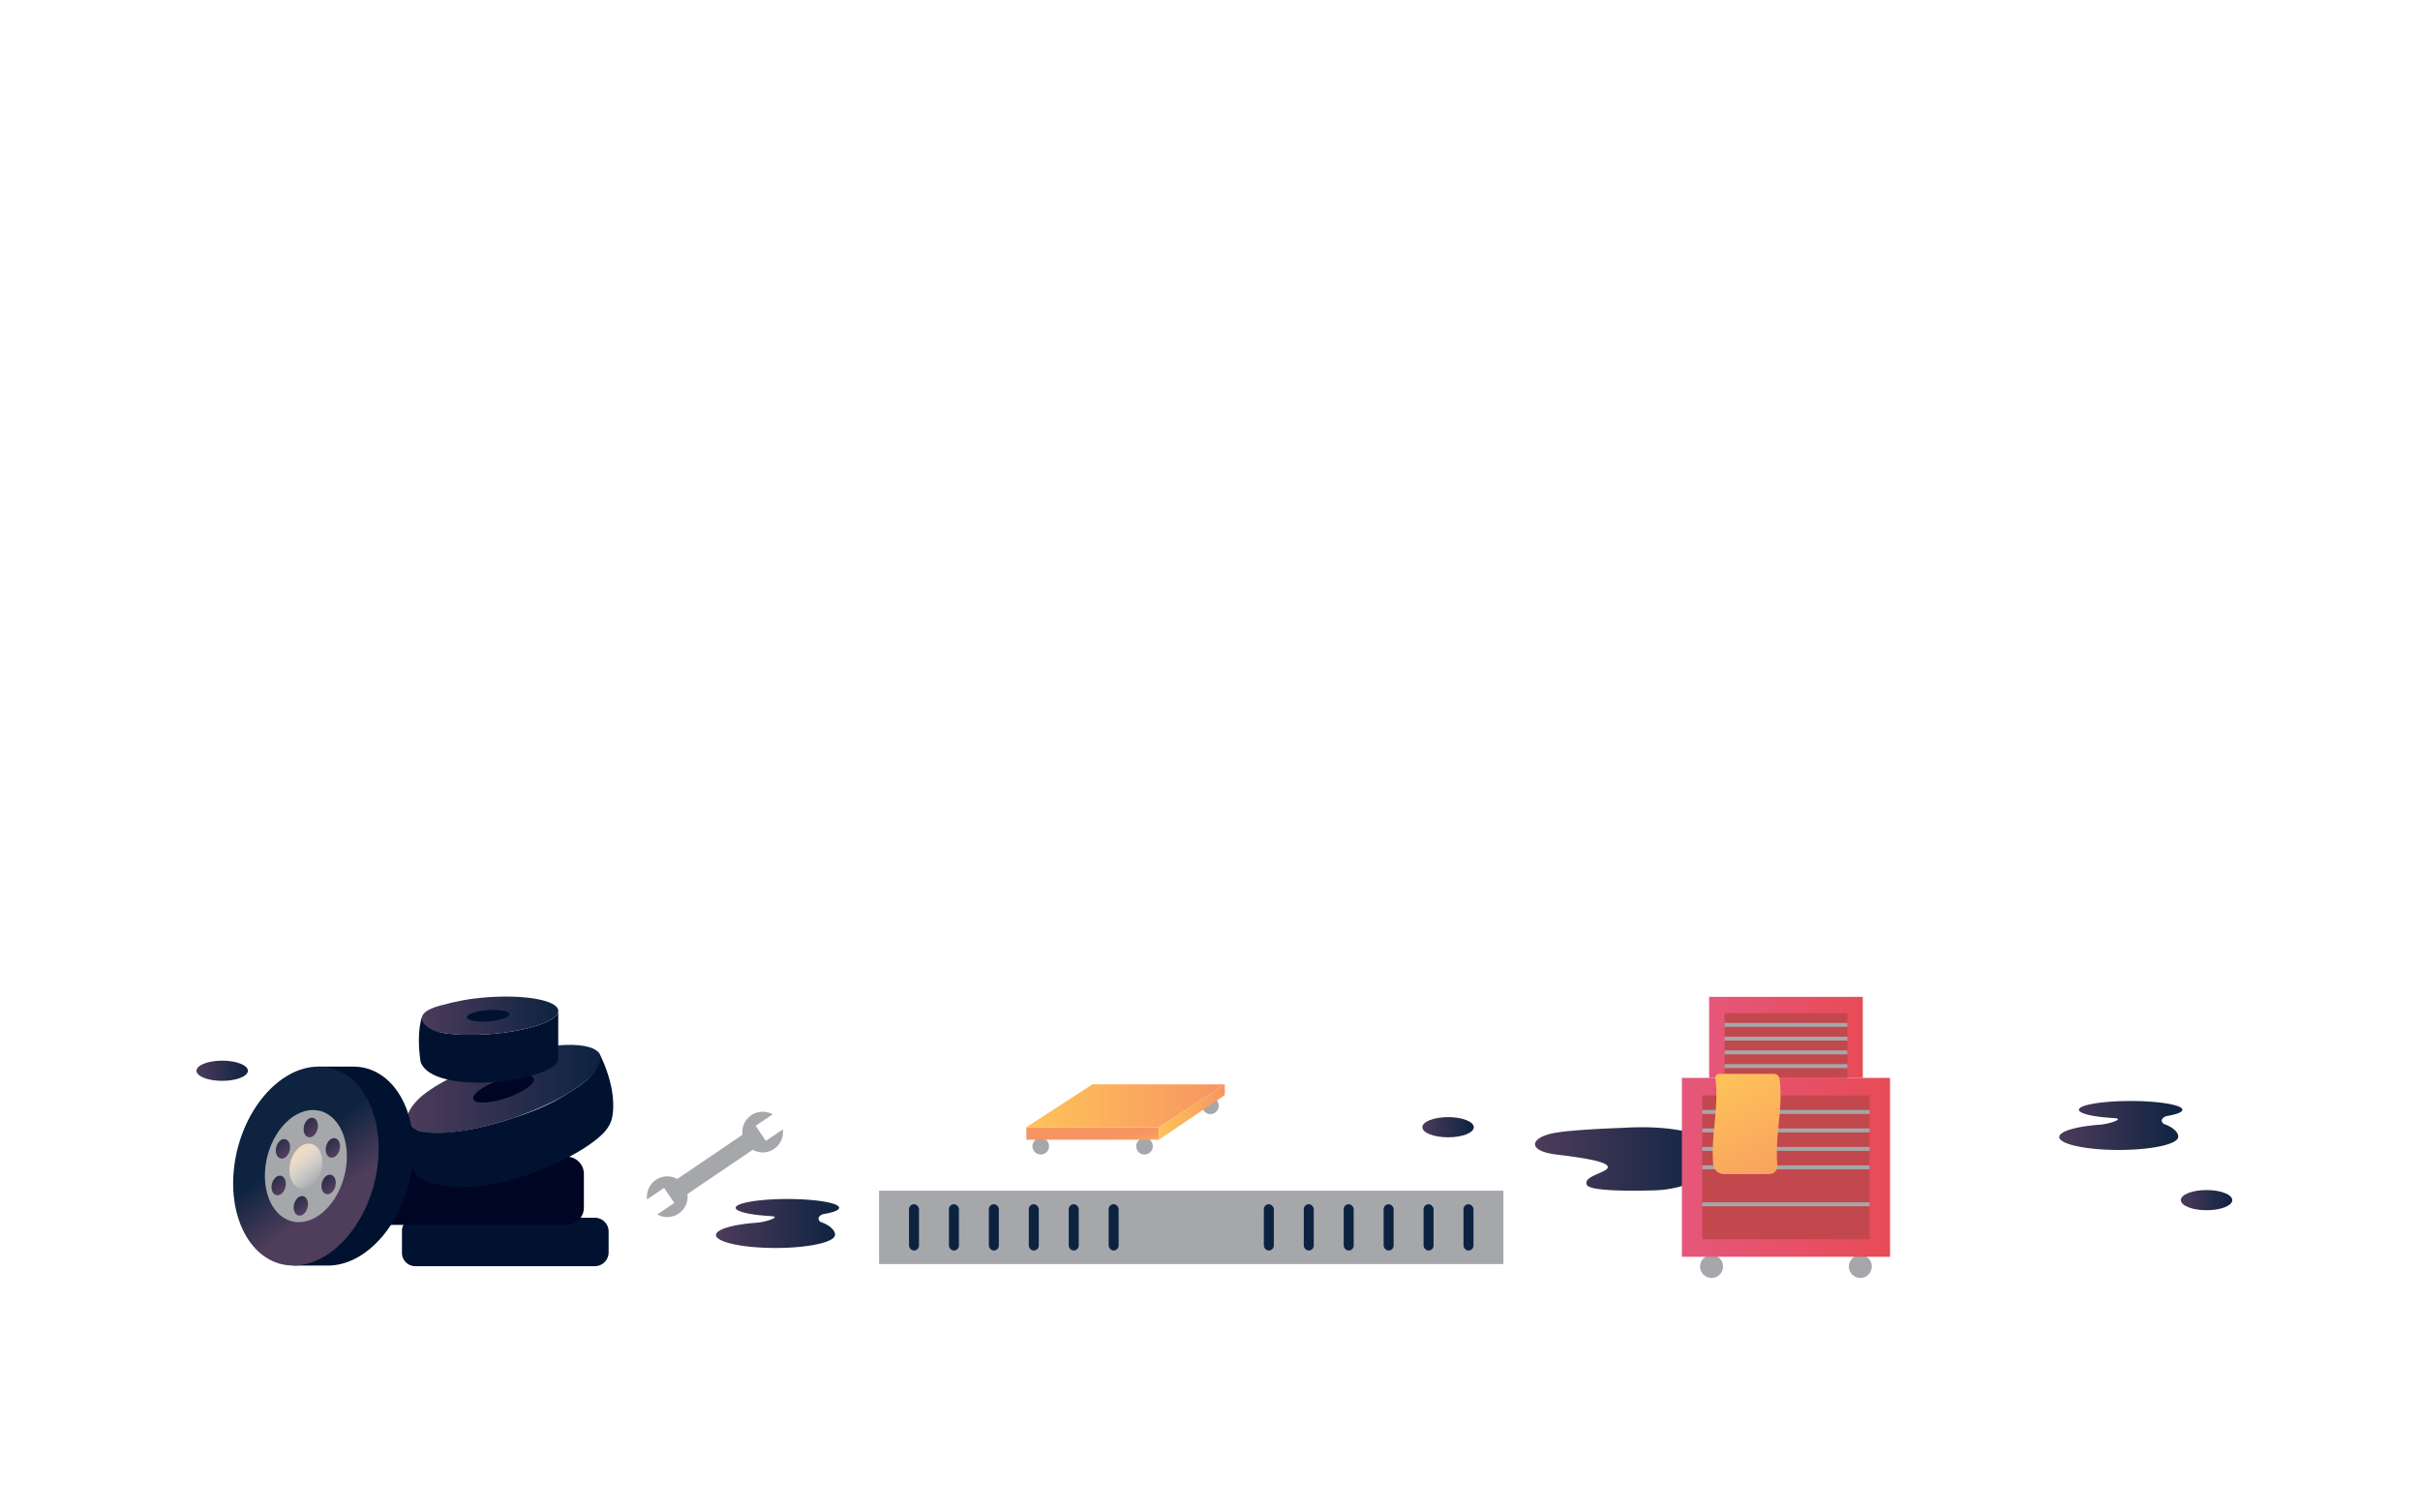 <svg id="FOREGROUND" xmlns="http://www.w3.org/2000/svg" xmlns:xlink="http://www.w3.org/1999/xlink" viewBox="0 0 4000 2500"><defs><style>.cls-1{fill:#a5a7aa;}.cls-2{fill:#0c2340;}.cls-3{fill:url(#linear-gradient);}.cls-4{fill:url(#linear-gradient-2);}.cls-5{fill:url(#linear-gradient-3);}.cls-6{fill:#00122f;}.cls-7{fill:#000524;}.cls-8{fill:url(#linear-gradient-4);}.cls-9{fill:url(#linear-gradient-5);}.cls-10{fill:url(#linear-gradient-6);}.cls-11{fill:url(#linear-gradient-7);}.cls-12{fill:url(#linear-gradient-8);}.cls-13{fill:url(#linear-gradient-9);}.cls-14{fill:url(#linear-gradient-10);}.cls-15{fill:url(#linear-gradient-11);}.cls-16{fill:url(#linear-gradient-12);}.cls-17{fill:url(#linear-gradient-13);}.cls-18{fill:#c2484d;}.cls-19{fill:url(#linear-gradient-14);}.cls-20{fill:url(#linear-gradient-15);}.cls-21{fill:url(#linear-gradient-16);}.cls-22{fill:url(#linear-gradient-17);}.cls-23{fill:url(#linear-gradient-18);}.cls-24{fill:url(#linear-gradient-19);}.cls-25{fill:url(#linear-gradient-20);}.cls-26{fill:url(#linear-gradient-21);}.cls-27{fill:url(#linear-gradient-22);}</style><linearGradient id="linear-gradient" x1="1814.2" y1="1922.74" x2="1808.2" y2="1886.74" gradientUnits="userSpaceOnUse"><stop offset="0" stop-color="#fec359"/><stop offset="1" stop-color="#f79562"/></linearGradient><linearGradient id="linear-gradient-2" x1="1915.5" y1="1838.11" x2="2024.5" y2="1838.11" xlink:href="#linear-gradient"/><linearGradient id="linear-gradient-3" x1="1696.5" y1="1827.77" x2="2024.5" y2="1827.77" xlink:href="#linear-gradient"/><linearGradient id="linear-gradient-4" x1="673.28" y1="1800.12" x2="993.57" y2="1800.12" gradientUnits="userSpaceOnUse"><stop offset="0" stop-color="#4d3b5b"/><stop offset="1" stop-color="#0c2340"/></linearGradient><linearGradient id="linear-gradient-5" x1="697.18" y1="1678.96" x2="922.74" y2="1678.96" xlink:href="#linear-gradient-4"/><linearGradient id="linear-gradient-6" x1="2537.25" y1="1915.64" x2="2845.59" y2="1915.64" xlink:href="#linear-gradient-4"/><linearGradient id="linear-gradient-7" x1="2351" y1="1863.18" x2="2436" y2="1863.18" xlink:href="#linear-gradient-4"/><linearGradient id="linear-gradient-8" x1="324.73" y1="1769.85" x2="409.73" y2="1769.85" xlink:href="#linear-gradient-4"/><linearGradient id="linear-gradient-9" x1="3604.7" y1="1983.7" x2="3689.7" y2="1983.7" xlink:href="#linear-gradient-4"/><linearGradient id="linear-gradient-10" x1="1183.5" y1="2022.33" x2="1387" y2="2022.33" xlink:href="#linear-gradient-4"/><linearGradient id="linear-gradient-11" x1="3403.72" y1="1860.31" x2="3607.22" y2="1860.31" xlink:href="#linear-gradient-4"/><linearGradient id="linear-gradient-12" x1="2780" y1="1929.51" x2="3124" y2="1929.51" gradientUnits="userSpaceOnUse"><stop offset="0" stop-color="#e5577b"/><stop offset="1" stop-color="#e84b56"/></linearGradient><linearGradient id="linear-gradient-13" x1="2825" y1="1714.69" x2="3079" y2="1714.69" xlink:href="#linear-gradient-12"/><linearGradient id="linear-gradient-14" x1="2846.74" y1="1775.06" x2="2960.62" y2="2002.83" xlink:href="#linear-gradient"/><linearGradient id="linear-gradient-15" x1="1008.65" y1="1986.64" x2="936.12" y2="1904.1" gradientTransform="matrix(1, 0, -0.18, 1, -111.17, 0)" gradientUnits="userSpaceOnUse"><stop offset="0" stop-color="#4e3d5b"/><stop offset="1" stop-color="#0d233f"/></linearGradient><linearGradient id="linear-gradient-16" x1="984.66" y1="1956.8" x2="944.41" y2="1914.64" gradientTransform="matrix(1, 0, -0.18, 1, -111.17, 0)" gradientUnits="userSpaceOnUse"><stop offset="0" stop-color="#fff" stop-opacity="0"/><stop offset="1" stop-color="#eddbc5"/></linearGradient><linearGradient id="linear-gradient-17" x1="963.58" y1="1874.29" x2="943.34" y2="1853.09" gradientTransform="matrix(1, 0, -0.18, 1, -111.17, 0)" gradientUnits="userSpaceOnUse"><stop offset="0" stop-color="#4e3d5b"/><stop offset="1" stop-color="#232a47"/></linearGradient><linearGradient id="linear-gradient-18" x1="969.97" y1="2003.7" x2="949.73" y2="1982.5" xlink:href="#linear-gradient-17"/><linearGradient id="linear-gradient-19" x1="923.83" y1="1909.55" x2="903.6" y2="1888.35" xlink:href="#linear-gradient-17"/><linearGradient id="linear-gradient-20" x1="1009.71" y1="1968.44" x2="989.47" y2="1947.24" xlink:href="#linear-gradient-17"/><linearGradient id="linear-gradient-21" x1="927.43" y1="1970.04" x2="907.19" y2="1948.84" xlink:href="#linear-gradient-17"/><linearGradient id="linear-gradient-22" x1="1006.12" y1="1907.95" x2="985.88" y2="1886.75" xlink:href="#linear-gradient-17"/></defs><title>v copy 9</title><rect class="cls-1" x="1453" y="1968.08" width="1032" height="121.28"/><rect class="cls-2" x="1502.5" y="1990.47" width="16.5" height="76.5" rx="8.25" ry="8.25"/><rect class="cls-2" x="1568.5" y="1990.47" width="16.5" height="76.5" rx="8.25" ry="8.25"/><rect class="cls-2" x="1634.5" y="1990.47" width="16.5" height="76.5" rx="8.25" ry="8.25"/><rect class="cls-2" x="1700.5" y="1990.47" width="16.5" height="76.5" rx="8.25" ry="8.25"/><rect class="cls-2" x="1766.5" y="1990.47" width="16.5" height="76.5" rx="8.25" ry="8.25"/><rect class="cls-2" x="1832.5" y="1990.47" width="16.5" height="76.5" rx="8.25" ry="8.25"/><rect class="cls-2" x="2419" y="1990.47" width="16.5" height="76.5" rx="8.25" ry="8.25" transform="translate(4854.5 4057.45) rotate(-180)"/><rect class="cls-2" x="2353" y="1990.47" width="16.5" height="76.5" rx="8.25" ry="8.25" transform="translate(4722.5 4057.45) rotate(180)"/><rect class="cls-2" x="2287" y="1990.47" width="16.5" height="76.5" rx="8.25" ry="8.25" transform="translate(4590.5 4057.45) rotate(-180)"/><rect class="cls-2" x="2221" y="1990.47" width="16.5" height="76.5" rx="8.25" ry="8.25" transform="translate(4458.5 4057.45) rotate(180)"/><rect class="cls-2" x="2155" y="1990.47" width="16.5" height="76.5" rx="8.25" ry="8.25" transform="translate(4326.5 4057.45) rotate(180)"/><rect class="cls-2" x="2089" y="1990.47" width="16.5" height="76.5" rx="8.25" ry="8.25" transform="translate(4194.5 4057.45) rotate(180)"/><circle class="cls-1" cx="1720.26" cy="1894.61" r="13.75"/><circle class="cls-1" cx="1891.74" cy="1894.61" r="13.75"/><rect class="cls-3" x="1696.5" y="1863.18" width="219" height="20.69"/><circle class="cls-1" cx="2000.74" cy="1827.77" r="13.75"/><polygon class="cls-4" points="2024.5 1810.05 1915.5 1883.86 1915.5 1863.18 2024.5 1792.36 2024.5 1810.05"/><polygon class="cls-5" points="2024.5 1792.36 1805.5 1792.36 1696.5 1863.18 1915.5 1863.18 2024.5 1792.36"/><path class="cls-1" d="M1249,1860.91l28.07-19a33.62,33.62,0,0,0-49.8,33.75l-107.85,73.09a33.62,33.62,0,0,0-49.8,33.75l28.07-19,16.86,24.87-28.07,19a33.62,33.62,0,0,0,49.8-33.75l107.85-73.09a33.62,33.62,0,0,0,49.8-33.75l-28.07,19Z"/><path class="cls-6" d="M686.39,2012.79H983.14a22.86,22.86,0,0,1,22.86,22.86V2070a22.86,22.86,0,0,1-22.86,22.86H686.39a22,22,0,0,1-22-22v-36.07A22,22,0,0,1,686.39,2012.79Z"/><path class="cls-7" d="M618.89,1911.86H936.51a28.61,28.61,0,0,1,28.61,28.61V1996a28.61,28.61,0,0,1-28.61,28.61H618.89a28,28,0,0,1-28-28v-56.71A28,28,0,0,1,618.89,1911.86Z"/><path class="cls-8" d="M992.73,1745.2c-9-26.55-88.22-23.62-176.85,6.55-54.79,18.65-104.11,44.74-125,65.75s-25.73,41.12,0,51.4,91.37,1.6,157.77-21C937.24,1817.73,1001.77,1771.75,992.73,1745.2Z"/><ellipse class="cls-7" cx="832.24" cy="1799.83" rx="52.81" ry="15.82" transform="translate(-535.58 364.18) rotate(-18.8)"/><path class="cls-6" d="M992.73,1745.2c-.83,21.32-17.29,40.61-56.79,63.71a314,314,0,0,1-41.11,21.69,426.35,426.35,0,0,1-43.22,16.27l-3,1a536.39,536.39,0,0,1-56.88,16c-40,8.84-74.53,11-96.3,6.15-1.56.06-28.19-8.23-20.86-30.9-24.67,49.33,13.33,102.67,13.33,102.67,20.67,21.33,92,31.39,179.32,1.68,43.45-14.79,81.11-33.38,107.15-51.62,23.74-16.63,34.78-29.35,37.82-46.87S1015.23,1793.18,992.73,1745.2Z"/><path class="cls-6" d="M922.72,1750.06v-78.81c-.77,16.49-50.8,33.37-113.46,38-31.5,2.34-60.3,1.16-81.56-2.66l-30.47-24.78s-9.33,24.67-2,73.33c9.33,26.67,58,36.67,114,33.9,46.33-2.29,85.63-13.53,103.39-25.22,6.3-4.15,9.88-8.49,10.07-12.81A6.54,6.54,0,0,0,922.72,1750.06Z"/><path class="cls-9" d="M922.72,1670.26c-1.25-16.8-54.07-26.56-118-21.81-29.87,2.22-50.08,6.49-77,13.63-54.47,14.44-24.2,40,0,44.54s50.06,5,81.56,2.66C873.17,1704.53,924,1687.06,922.72,1670.26Z"/><ellipse class="cls-6" cx="807" cy="1678.86" rx="35.4" ry="9.31" transform="translate(-122.28 64.47) rotate(-4.25)"/><path class="cls-10" d="M2845.53,1909c-2.06-27-57.26-45.44-129.47-45.8-10,0-20.23.24-30.73.92h-.23c-35.88,1.28-93.25,4-118.1,9-27.7,5.54-38.35,18.85-22.07,27.85,5.75,3.19,14.88,5.83,27.82,7.4,49.5,6,86.25,12.25,84.75,21.25s-41.75,14.25-34.5,29c5.11,10.4,72.62,10,111,8.95a180,180,0,0,0,71.91-16.93C2831.56,1938.51,2846.66,1923.79,2845.53,1909Z"/><ellipse class="cls-11" cx="2393.5" cy="1863.18" rx="42.5" ry="16.69"/><ellipse class="cls-12" cx="367.23" cy="1769.85" rx="42.5" ry="16.69"/><ellipse class="cls-13" cx="3647.2" cy="1983.7" rx="42.5" ry="16.69"/><path class="cls-14" d="M1362.56,2006.51c15.11-2.62,24.43-6.2,24.43-10.15,0-8-38.28-14.5-85.5-14.5s-85.5,6.49-85.5,14.5c0,6.36,24.22,11.85,57.77,13.72,11.51.72,6.54,3.6-.72,6.16a93.43,93.43,0,0,1-23.91,4.91c-38.24,2.93-65.65,10.88-65.65,20.22,0,11.84,44,21.43,98.25,21.43,48,0,88-7.51,96.54-17.44l.13-.15.1-.12a7.31,7.31,0,0,0,1.31-2.3c2.54-7.4-7.66-17.6-22.77-22.78-2.41-.82-4.83-4.48-4-6.89C1354.46,2009.19,1358.47,2007.22,1362.56,2006.51Z"/><path class="cls-15" d="M3582.79,1844.5c15.11-2.62,24.43-6.2,24.43-10.15,0-8-38.28-14.5-85.5-14.5s-85.5,6.49-85.5,14.5c0,6.36,24.22,11.85,57.77,13.72,11.51.72,6.54,3.6-.72,6.16a93.43,93.43,0,0,1-23.91,4.91c-38.24,2.93-65.65,10.88-65.65,20.22,0,11.84,44,21.43,98.25,21.43,48,0,88-7.51,96.54-17.44l.13-.15.1-.12a7.31,7.31,0,0,0,1.31-2.3c2.54-7.4-7.66-17.6-22.77-22.78-2.41-.82-4.83-4.48-4-6.89C3574.68,1847.18,3578.69,1845.2,3582.79,1844.5Z"/><circle class="cls-1" cx="2829.02" cy="2093.36" r="19"/><circle class="cls-1" cx="3074.98" cy="2093.36" r="19"/><rect class="cls-16" x="2780" y="1781.66" width="344" height="295.7"/><rect class="cls-17" x="2825" y="1647.72" width="254" height="133.94"/><rect class="cls-18" x="2850.47" y="1674.58" width="203.06" height="107.08"/><rect class="cls-18" x="2813.74" y="1810.66" width="276.53" height="237.7"/><rect class="cls-1" x="2813.74" y="1987.31" width="276.53" height="6.5"/><rect class="cls-1" x="2813.74" y="1926.26" width="276.53" height="6.5"/><rect class="cls-1" x="2813.74" y="1895.74" width="276.53" height="6.5"/><rect class="cls-1" x="2813.74" y="1865.21" width="276.53" height="6.5"/><rect class="cls-1" x="2813.74" y="1834.69" width="276.53" height="6.5"/><rect class="cls-1" x="2850.47" y="1758.95" width="203.06" height="6.5"/><rect class="cls-1" x="2850.47" y="1736.23" width="203.06" height="6.5"/><rect class="cls-1" x="2850.47" y="1713.51" width="203.06" height="6.5"/><rect class="cls-1" x="2850.47" y="1690.8" width="203.06" height="6.5"/><path class="cls-19" d="M2924.45,1940.72h-74.9c-8.58,0-17-7-17.75-15.55-4.46-47.43,10.13-94.87,3.5-142.3-.6-4.34,2.21-7.85,6.55-7.85h90.3a9.55,9.55,0,0,1,9.15,7.85c6.64,47.43-8,94.87-3.5,142.3C2938.59,1933.76,2933,1940.72,2924.45,1940.72Z"/><path class="cls-6" d="M583.91,1763H526.46l-41.75,328.86h57.46c65.38,0,127.74-73.62,139.26-164.43S649.3,1763,583.91,1763Z"/><path class="cls-20" d="M624,1927.42c-11.53,90.81-73.88,164.43-139.26,164.43s-109-73.62-97.51-164.43S461.07,1763,526.46,1763,635.5,1836.61,624,1927.42Z"/><path class="cls-1" d="M572.31,1927.42c-6.5,51.18-41.64,92.68-78.49,92.68s-61.46-41.49-55-92.68,41.64-92.68,78.49-92.68S578.81,1876.23,572.31,1927.42Z"/><path class="cls-21" d="M532.38,1927.42c-2.61,20.56-16.72,37.22-31.52,37.22s-24.68-16.66-22.07-37.22,16.72-37.22,31.52-37.22S535,1906.86,532.38,1927.42Z"/><path class="cls-22" d="M525.32,1863.69c-1.13,8.93-7.27,16.17-13.7,16.17s-10.72-7.24-9.59-16.17,7.27-16.17,13.7-16.17S526.45,1854.76,525.32,1863.69Z"/><path class="cls-23" d="M508.89,1993.1c-1.13,8.93-7.27,16.17-13.7,16.17s-10.72-7.24-9.59-16.17,7.27-16.17,13.7-16.17S510,1984.17,508.89,1993.1Z"/><path class="cls-24" d="M456.36,1897.18c1.83-8.88,8.4-15.28,14.67-14.3s9.86,9,8,17.85-8.4,15.28-14.67,14.3S454.53,1906.06,456.36,1897.18Z"/><path class="cls-25" d="M550.33,1943.44c5.21,4.06,6.24,13.81,2.31,21.76s-11.35,11.11-16.56,7-6.24-13.81-2.31-21.76S545.12,1939.37,550.33,1943.44Z"/><path class="cls-26" d="M470.45,1948.23c3.64,6.44,2.2,16.67-3.22,22.87s-12.77,6-16.41-.44-2.2-16.67,3.22-22.87S466.81,1941.79,470.45,1948.23Z"/><path class="cls-27" d="M562,1896c-.59,8.9-6.34,16.72-12.85,17.47s-11.3-5.86-10.7-14.76,6.34-16.72,12.85-17.47S562.64,1887.09,562,1896Z"/></svg>